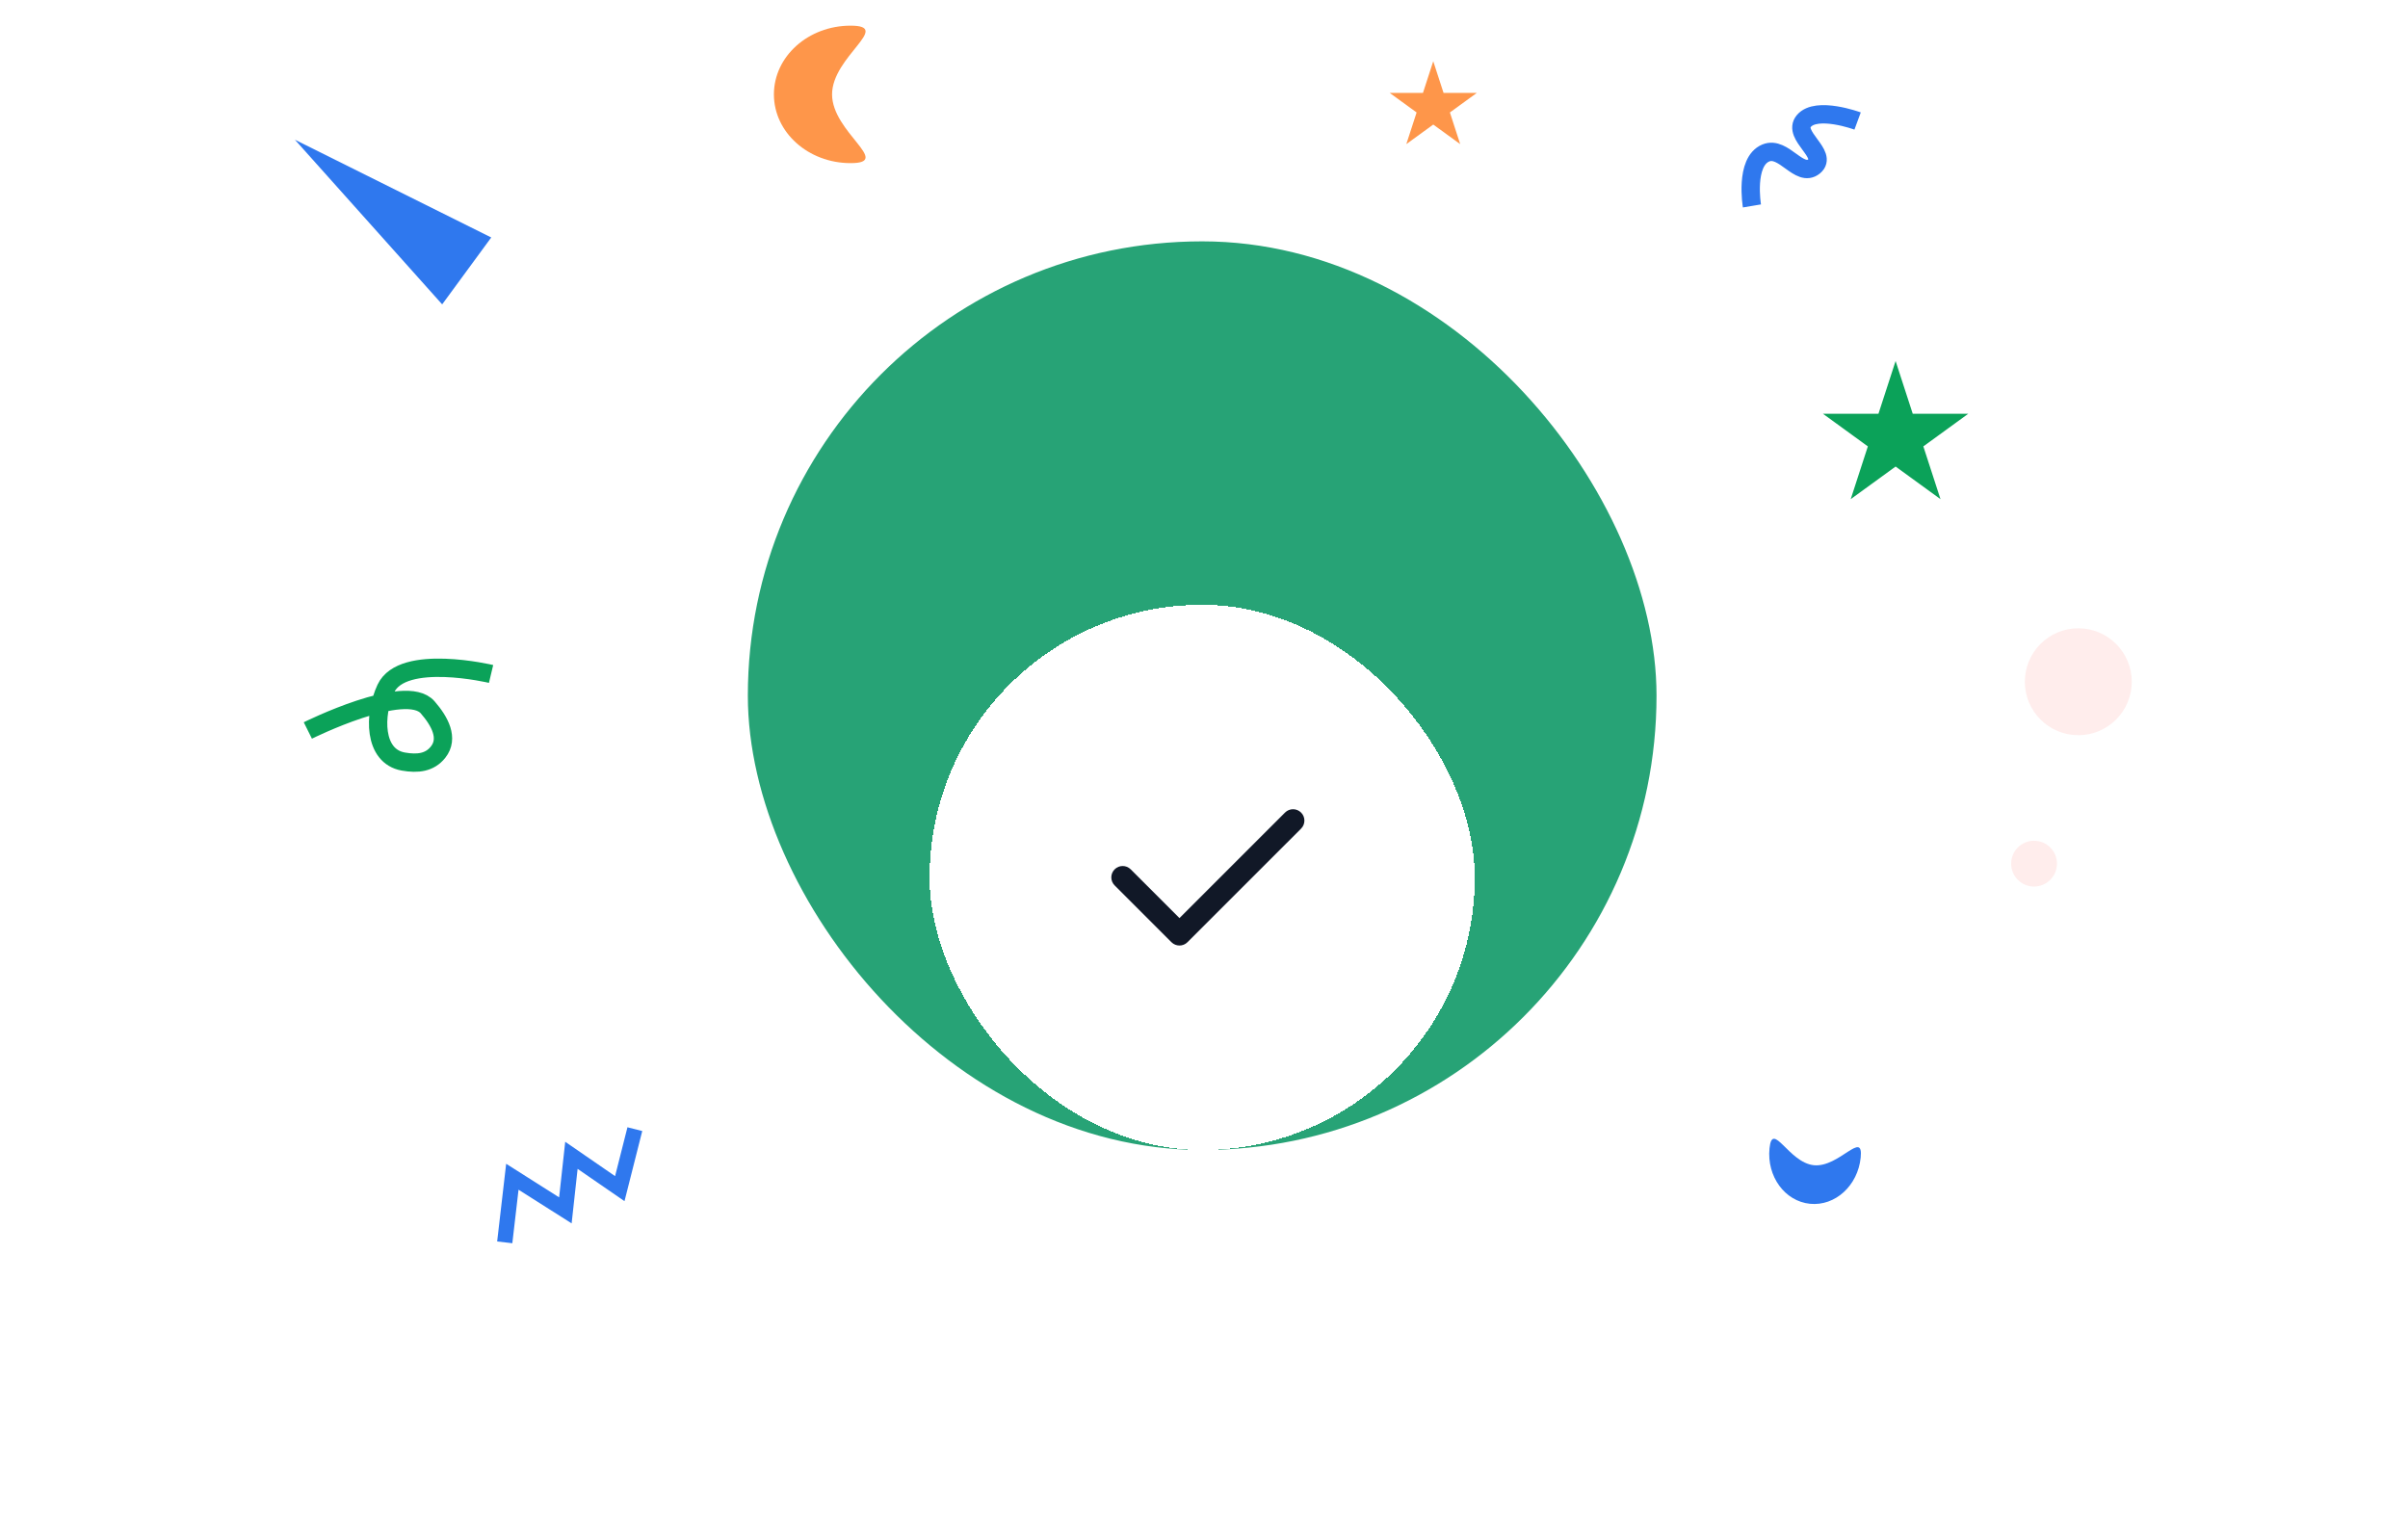 <svg width="240" height="151" viewBox="0 0 240 151" fill="none" xmlns="http://www.w3.org/2000/svg">
<path d="M82.93 9.409C82.93 13.192 88.995 16.259 84.775 16.259C80.555 16.259 77.134 13.192 77.134 9.409C77.134 5.625 80.555 2.558 84.775 2.558C88.995 2.558 82.93 5.625 82.93 9.409Z" fill="#FE964A"/>
<path d="M142.849 6.104L143.875 9.259H147.193L144.508 11.21L145.534 14.365L142.849 12.415L140.165 14.365L141.19 11.21L138.506 9.259H141.824L142.849 6.104Z" fill="#FE964A"/>
<path d="M30.682 72.81C30.682 72.81 40.416 67.962 42.625 70.503C43.838 71.899 44.754 73.59 43.667 74.964C42.83 76.023 41.621 76.158 40.204 75.909C37.204 75.382 37.249 71.216 38.454 68.635C40.117 65.073 48.944 67.176 48.944 67.176" stroke="#0BA259" stroke-width="1.827"/>
<circle cx="207.14" cy="67.953" r="5.328" fill="#FFEDEC"/>
<path d="M50.307 123.831L51.065 117.292L56.35 120.643L56.952 115.157L61.773 118.478L63.274 112.548" stroke="#2F78EE" stroke-width="1.522"/>
<path d="M174.612 20.526C174.612 20.526 173.871 16.124 175.997 15.247C177.784 14.509 179.333 17.769 180.801 16.587C182.288 15.39 178.576 13.494 179.785 12.062C181.057 10.555 185.143 12.062 185.143 12.062" stroke="#2F78EE" stroke-width="1.827"/>
<path d="M29.393 13.928L48.961 23.67L44.07 30.339L29.393 13.928Z" fill="#2F78EE"/>
<circle cx="202.729" cy="86.085" r="2.283" fill="#FFEDEC"/>
<path d="M180.784 116.143C183.294 116.396 185.733 112.578 185.451 115.377C185.17 118.176 182.907 120.241 180.397 119.988C177.888 119.735 176.082 117.261 176.363 114.462C176.645 111.663 178.275 115.891 180.784 116.143Z" fill="#2F78EE"/>
<path d="M188.93 35.984L190.639 41.243H196.169L191.695 44.494L193.404 49.753L188.93 46.503L184.456 49.753L186.165 44.494L181.691 41.243H187.221L188.93 35.984Z" fill="#0BA259"/>
<rect x="74.536" y="24.057" width="90.566" height="90.566" rx="45.283" fill="#27A376"/>
<g filter="url(#filter0_d_111_3324)">
<rect x="92.649" y="42.17" width="54.34" height="54.34" rx="27.17" fill="white" shape-rendering="crispEdges"/>
<path fill-rule="evenodd" clip-rule="evenodd" d="M129.676 62.879C130.118 63.321 130.118 64.038 129.676 64.48L118.355 75.8C117.913 76.243 117.197 76.243 116.754 75.8L111.094 70.14C110.652 69.698 110.652 68.981 111.094 68.539C111.536 68.097 112.253 68.097 112.695 68.539L117.555 73.399L128.075 62.879C128.517 62.437 129.234 62.437 129.676 62.879Z" fill="#111827"/>
</g>
<defs>
<filter id="filter0_d_111_3324" x="56.423" y="24.057" width="126.792" height="126.792" filterUnits="userSpaceOnUse" color-interpolation-filters="sRGB">
<feFlood flood-opacity="0" result="BackgroundImageFix"/>
<feColorMatrix in="SourceAlpha" type="matrix" values="0 0 0 0 0 0 0 0 0 0 0 0 0 0 0 0 0 0 127 0" result="hardAlpha"/>
<feOffset dy="18.113"/>
<feGaussianBlur stdDeviation="18.113"/>
<feComposite in2="hardAlpha" operator="out"/>
<feColorMatrix type="matrix" values="0 0 0 0 0 0 0 0 0 0 0 0 0 0 0 0 0 0 0.3 0"/>
<feBlend mode="normal" in2="BackgroundImageFix" result="effect1_dropShadow_111_3324"/>
<feBlend mode="normal" in="SourceGraphic" in2="effect1_dropShadow_111_3324" result="shape"/>
</filter>
</defs>
</svg>
